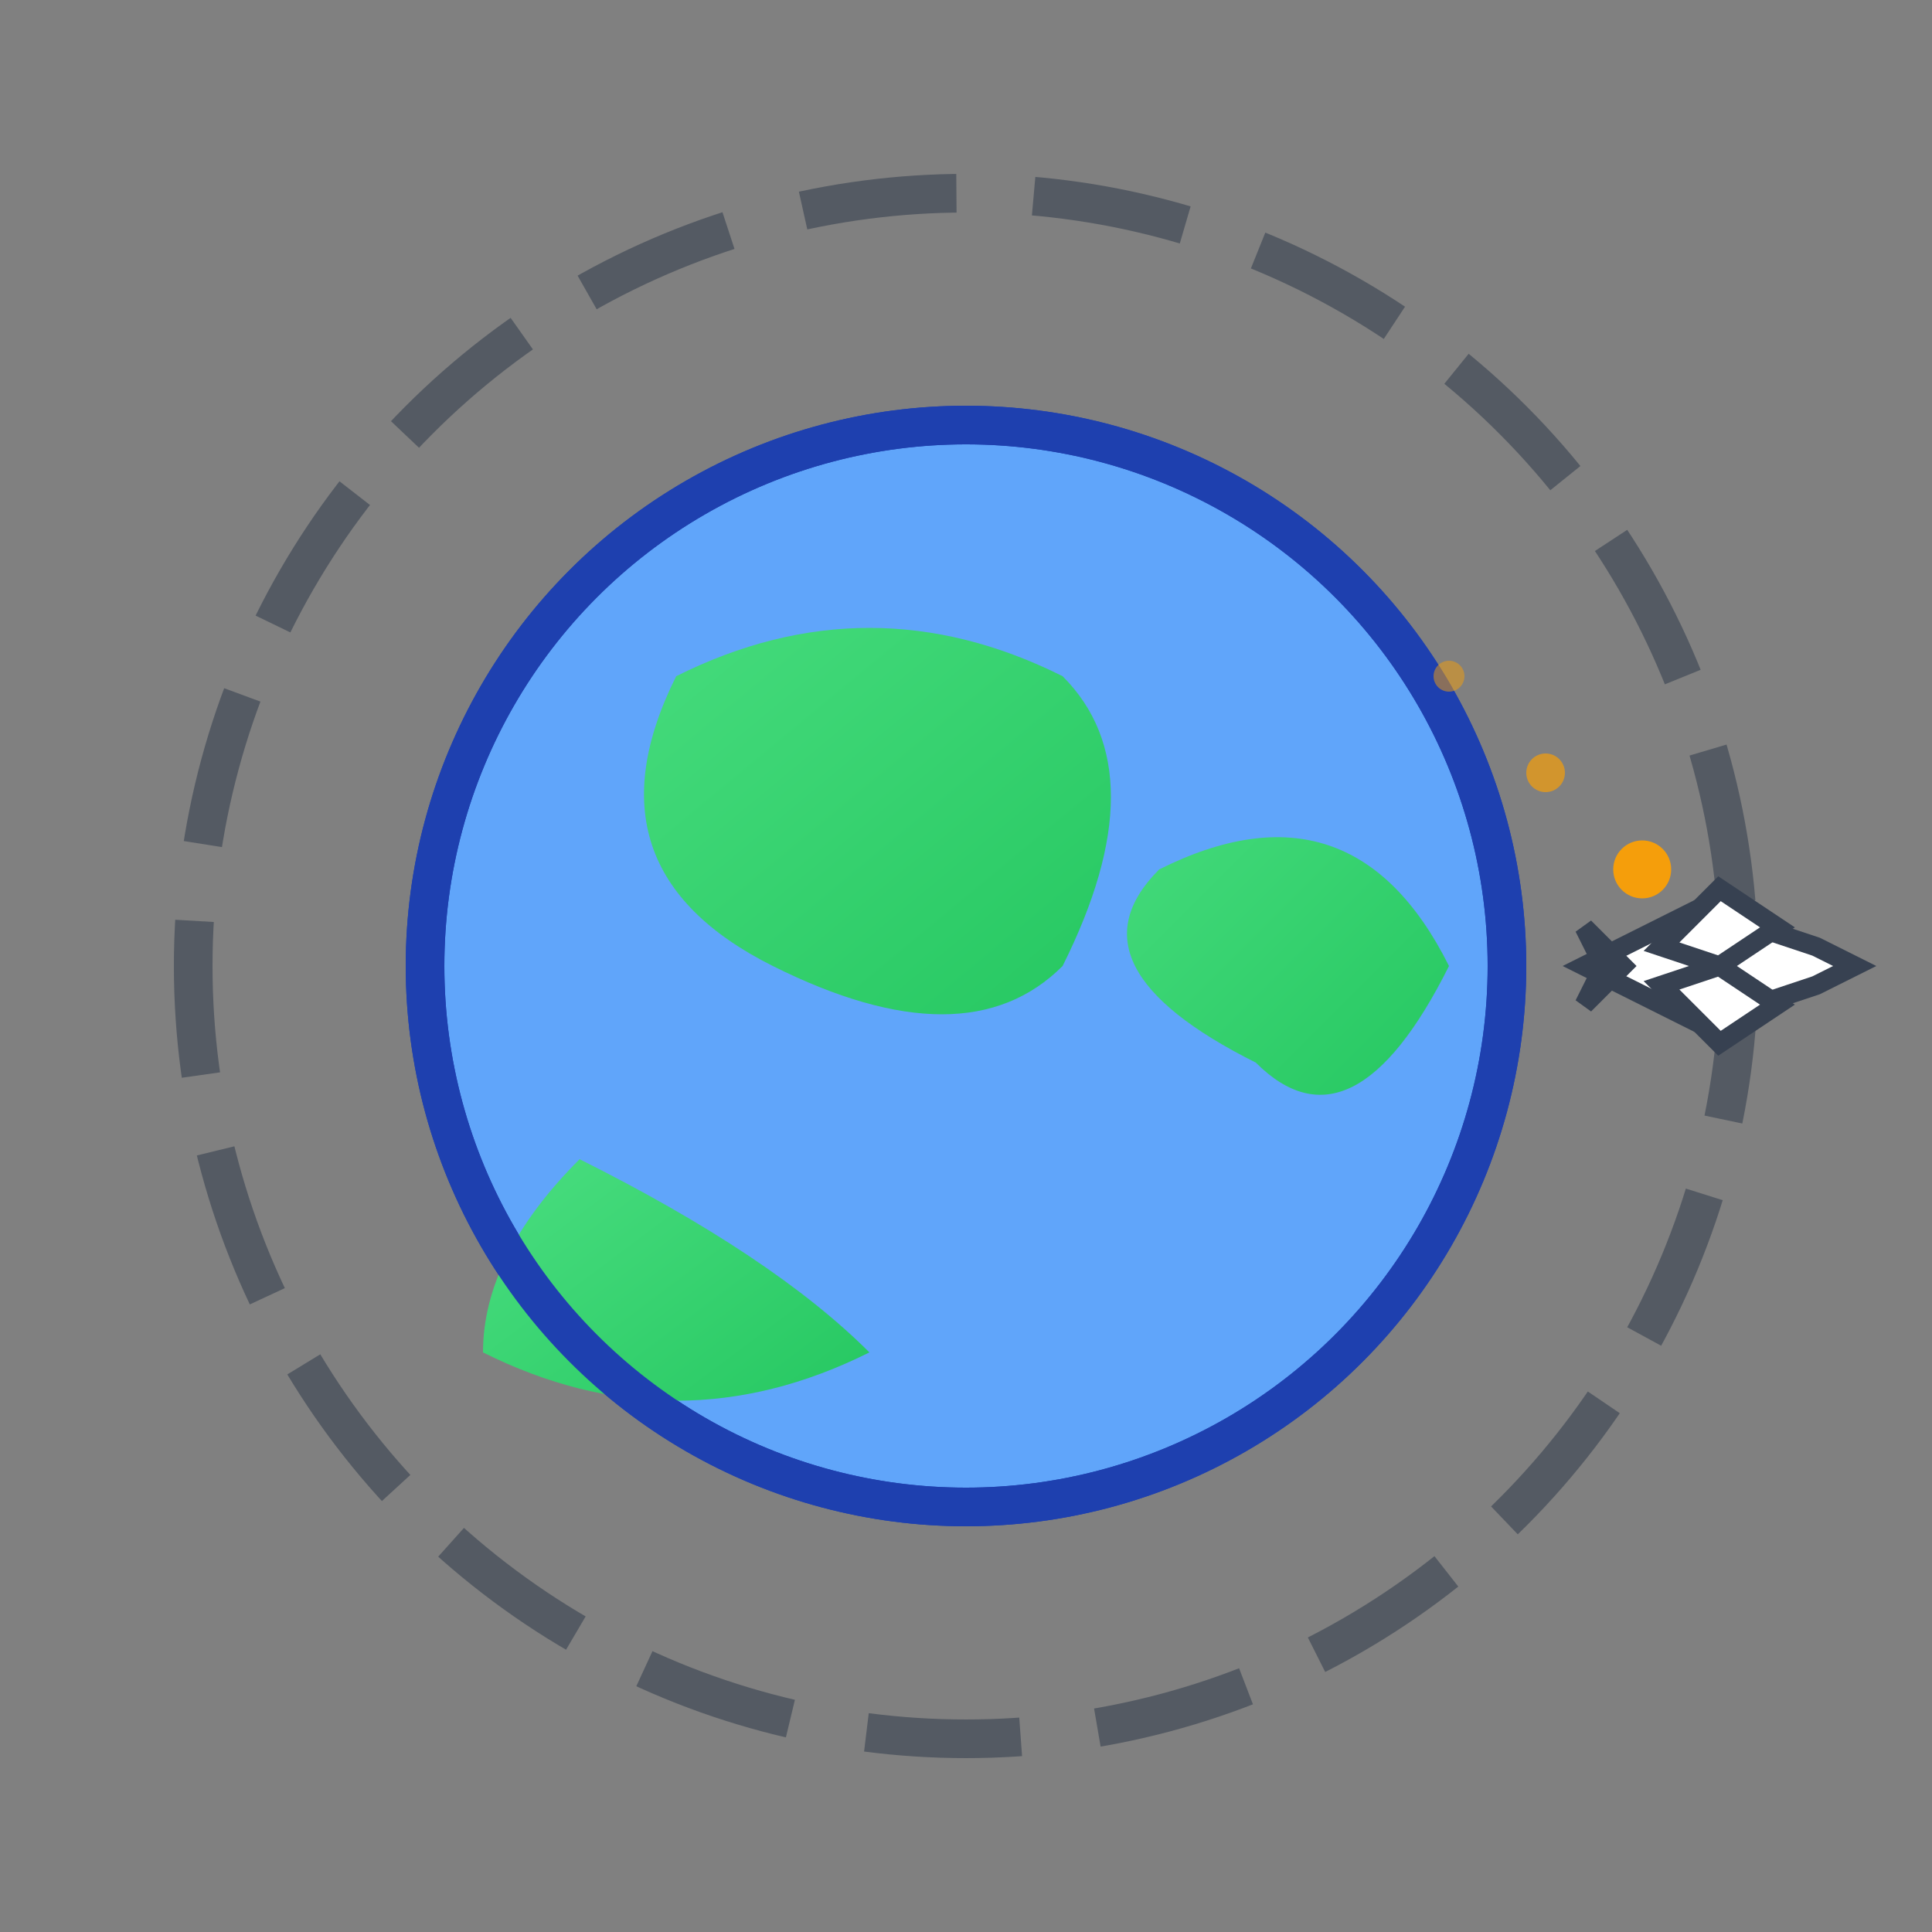 <svg viewBox="0 0 100 100" xmlns="http://www.w3.org/2000/svg">
  <rect x="0" y="0" width="100" height="100" fill="#808080" stroke="none"/>
  <defs>
    <linearGradient id="blueGradient" x1="0%" y1="0%" x2="100%" y2="100%">
      <stop offset="0%" stop-color="#60A5FA" />
      <stop offset="100%" stop-color="#3B82F6" />
    </linearGradient>
    <linearGradient id="greenGradient" x1="0%" y1="0%" x2="100%" y2="100%">
      <stop offset="0%" stop-color="#4ADE80" />
      <stop offset="100%" stop-color="#22C55E" />
    </linearGradient>
  </defs>
  
  <!-- Globe Base Circle -->
  <circle cx="50" cy="50" r="28" fill="#60A5FA" stroke="#1E40AF" stroke-width="2"/>
  
  <!-- Continents - Green shapes -->
  <path d="M 35 35 Q 45 30 55 35 Q 60 40 55 50 Q 50 55 40 50 Q 30 45 35 35 Z" fill="url(#greenGradient)"/>
  <path d="M 60 45 Q 70 40 75 50 Q 70 60 65 55 Q 55 50 60 45 Z" fill="url(#greenGradient)"/>
  <path d="M 30 60 Q 40 65 45 70 Q 35 75 25 70 Q 25 65 30 60 Z" fill="url(#greenGradient)"/>
  
  <!-- Globe outline -->
  <circle cx="50" cy="50" r="28" fill="none" stroke="#1E40AF" stroke-width="2"/>
  
  <!-- Orbital Path -->
  <circle cx="50" cy="50" r="40" fill="none" stroke="#374151" stroke-width="2" stroke-dasharray="8,4" opacity="0.6"/>
  
  <!-- Airplane -->
  <g transform="translate(90, 50)">
    <path d="M -8 0 L -2 -3 L 4 -1 L 6 0 L 4 1 L -2 3 Z" fill="white" stroke="#374151" stroke-width="1"/>
    <path d="M -4 -1 L -1 -4 L 2 -2 L -1 0 Z" fill="white" stroke="#374151" stroke-width="1"/>
    <path d="M -4 1 L -1 4 L 2 2 L -1 0 Z" fill="white" stroke="#374151" stroke-width="1"/>
    <path d="M -6 0 L -8 -2 L -7 0 L -8 2 Z" fill="white" stroke="#374151" stroke-width="1"/>
  </g>
  
  <!-- Travel trail dots -->
  <circle cx="85" cy="45" r="1.5" fill="#F59E0B"/>
  <circle cx="80" cy="40" r="1" fill="#F59E0B" opacity="0.7"/>
  <circle cx="75" cy="35" r="0.8" fill="#F59E0B" opacity="0.5"/>
</svg>